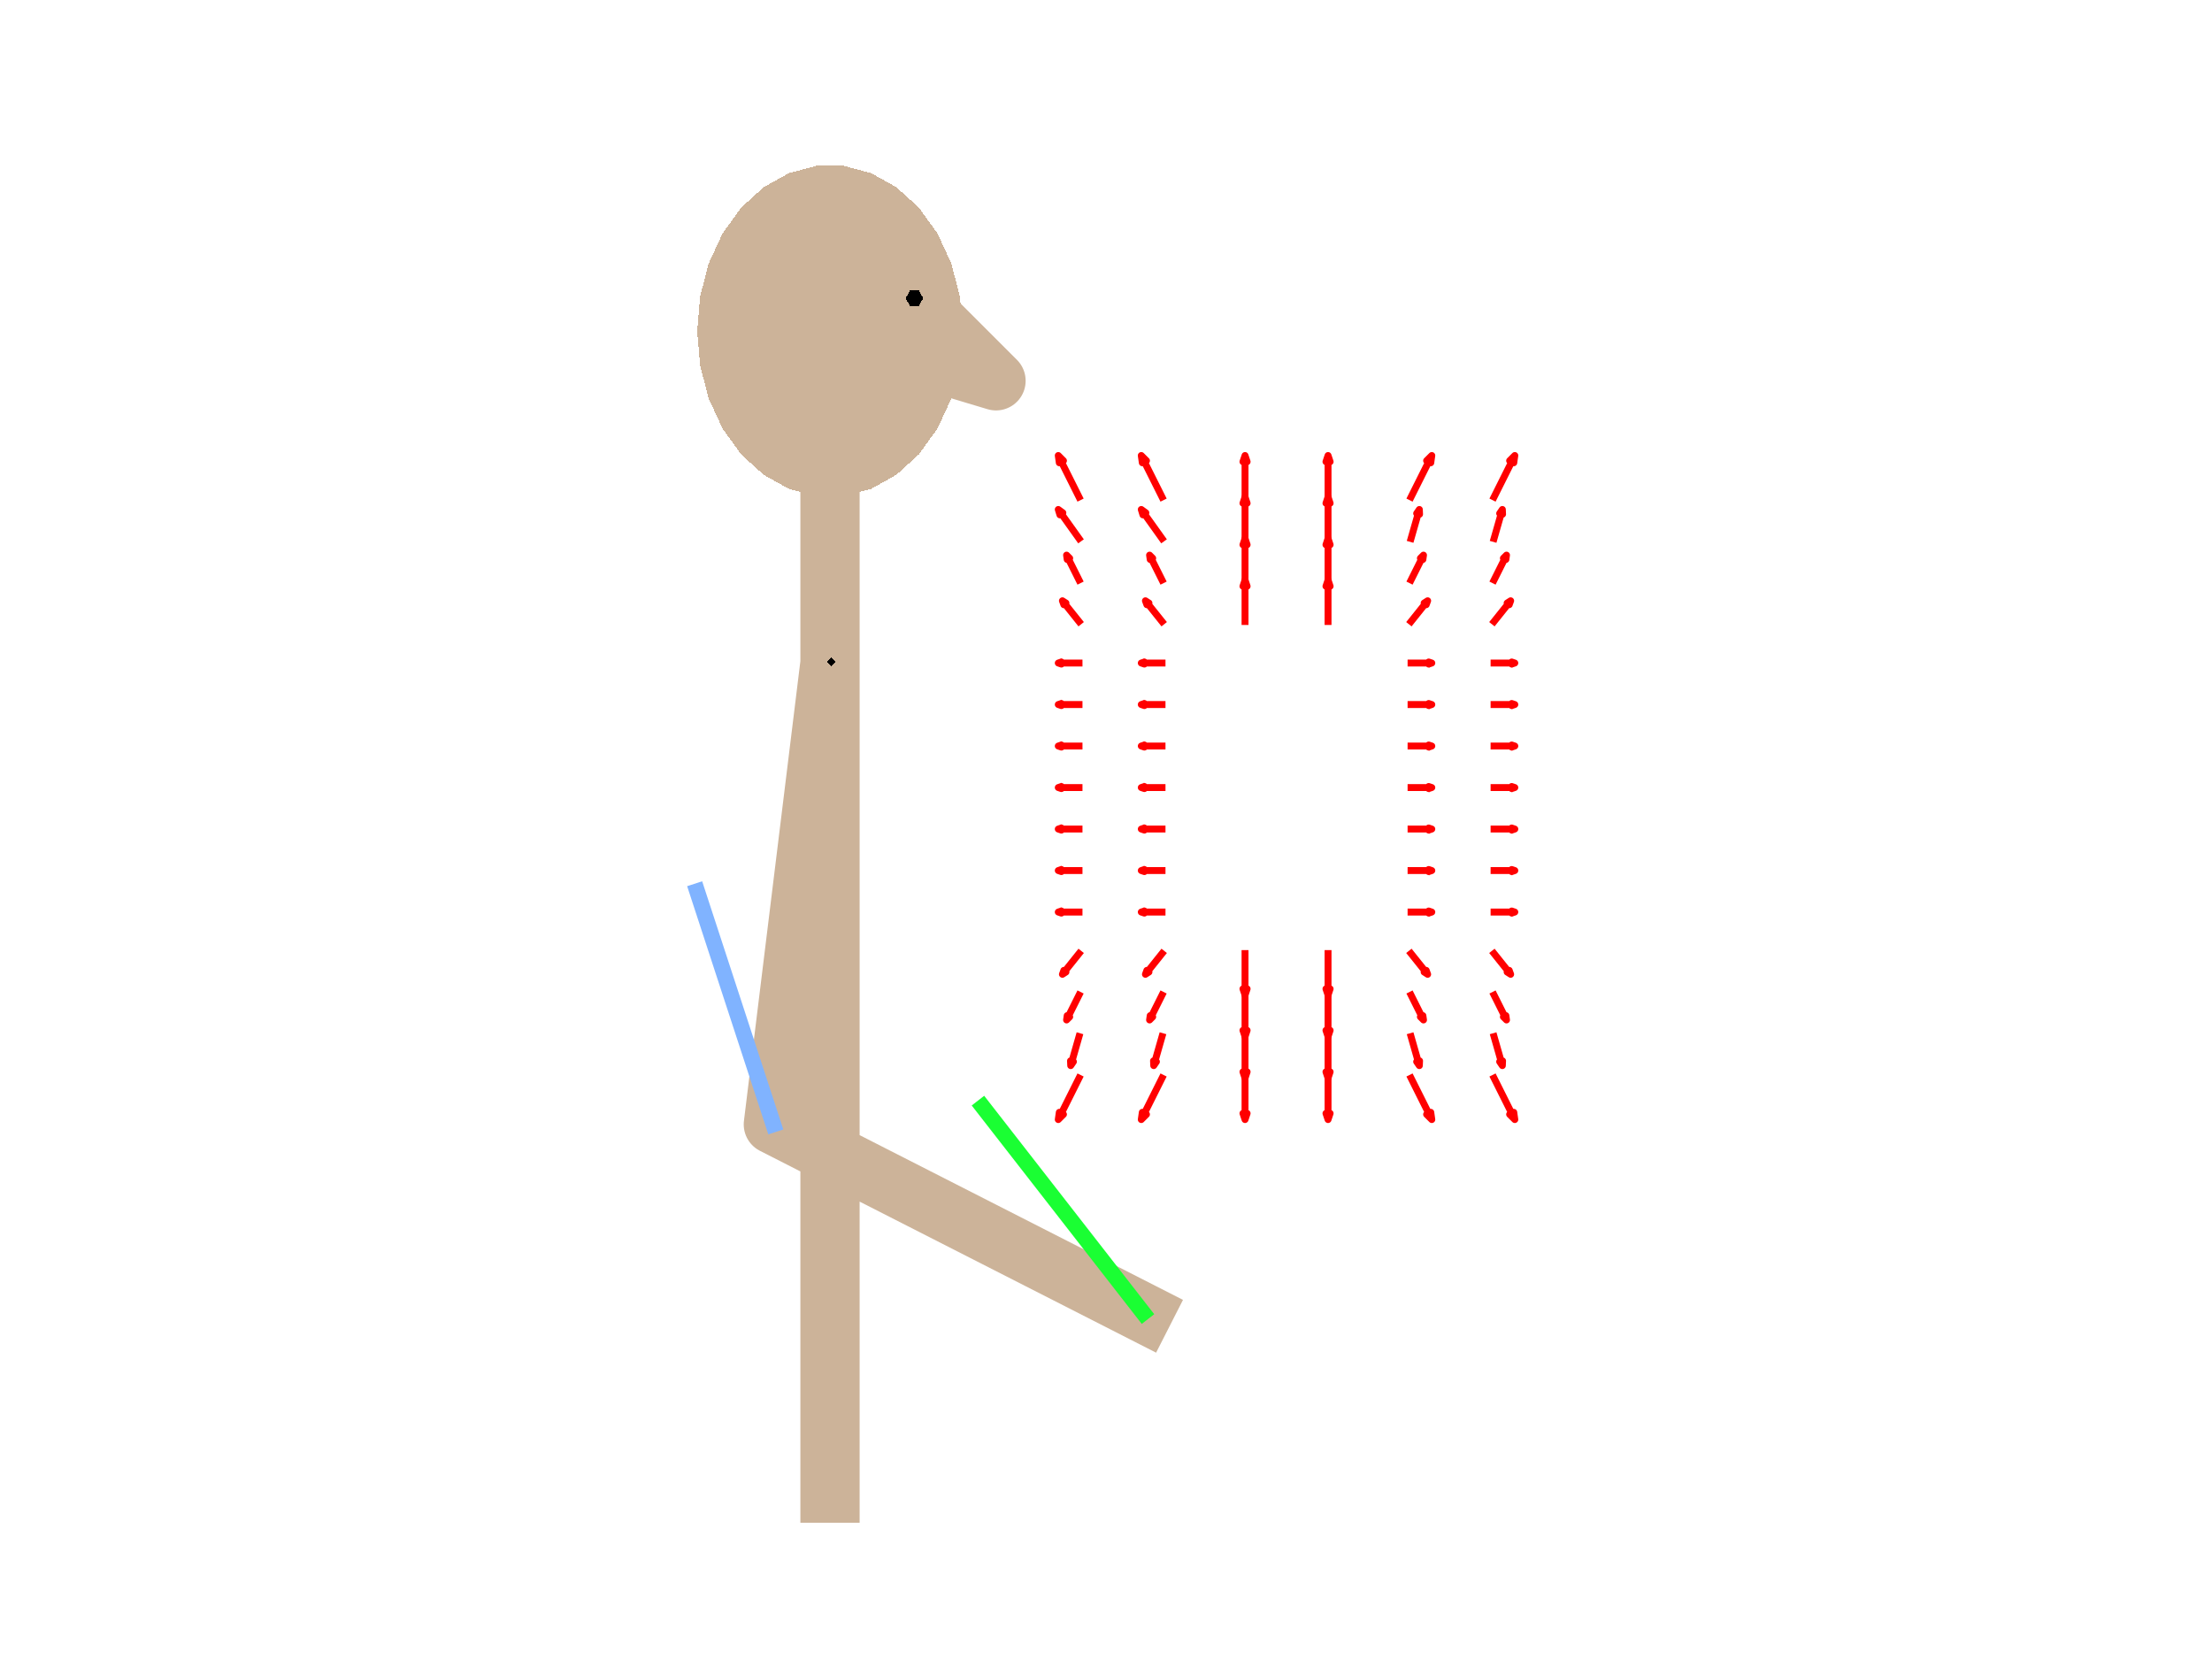 <?xml version="1.0"?>
<!DOCTYPE svg PUBLIC '-//W3C//DTD SVG 1.0//EN'
          'http://www.w3.org/TR/2001/REC-SVG-20010904/DTD/svg10.dtd'>
<svg xmlns:xlink="http://www.w3.org/1999/xlink" style="fill-opacity:1; color-rendering:auto; color-interpolation:auto; stroke:black; text-rendering:auto; stroke-linecap:square; stroke-miterlimit:10; stroke-opacity:1; shape-rendering:auto; fill:black; stroke-dasharray:none; font-weight:normal; stroke-width:1; font-family:'Dialog'; font-style:normal; stroke-linejoin:miter; font-size:12px; stroke-dashoffset:0; image-rendering:auto;" width="560" height="420" xmlns="http://www.w3.org/2000/svg"
><rect width="100%" height="100%" fill="#333333" stroke="none"/><!--Generated by the Batik Graphics2D SVG Generator--><defs id="genericDefs"
  /><g
  ><defs id="defs1"
    ><clipPath clipPathUnits="userSpaceOnUse" id="clipPath1"
      ><path d="M0 0 L560 0 L560 420 L0 420 L0 0 Z"
      /></clipPath
    ></defs
    ><g style="fill:white; stroke:white;"
    ><rect x="0" y="0" width="560" style="clip-path:url(#clipPath1); stroke:none;" height="420"
    /></g
    ><g style="fill:white; text-rendering:optimizeSpeed; color-rendering:optimizeSpeed; image-rendering:optimizeSpeed; shape-rendering:crispEdges; color-interpolation:sRGB; stroke:white;"
    ><rect x="0" width="560" height="420" y="0" style="stroke:none;"
    /></g
    ><g style="stroke-linecap:butt; fill:rgb(204,179,153); text-rendering:geometricPrecision; color-rendering:optimizeQuality; image-rendering:optimizeQuality; stroke-linejoin:round; color-interpolation:linearRGB; stroke:rgb(204,179,153); stroke-width:15;"
    ><path d="M210.127 378 L210.127 83.799 L252.156 96.407 L231.142 75.393 L210.127 96.407 L210.127 167.856 L195.786 284.659 L289.405 332.361" style="fill:none; fill-rule:evenodd;"
    /></g
    ><g style="fill:rgb(204,179,153); text-rendering:optimizeSpeed; color-rendering:optimizeSpeed; image-rendering:optimizeSpeed; shape-rendering:crispEdges; color-interpolation:sRGB; stroke:rgb(204,179,153);"
    ><path style="stroke:none;" d="M199.737 123.77 L213.642 125.597 L220.517 123.77 Z"
      /><path style="stroke:none;" d="M240.843 66.704 L177.239 75.06 L243.015 75.06 Z"
      /><path style="stroke:none;" d="M199.737 123.77 L206.613 125.597 L213.642 125.597 Z"
      /><path style="stroke:none;" d="M232.625 52.565 L187.629 52.565 L182.926 59.095 Z"
      /><path style="stroke:none;" d="M232.625 115.032 L182.926 108.502 L187.629 115.032 Z"
      /><path style="stroke:none;" d="M240.843 66.704 L179.411 66.704 L177.239 75.06 Z"
      /><path style="stroke:none;" d="M199.737 123.77 L220.517 123.77 L193.316 120.197 Z"
      /><path style="stroke:none;" d="M193.316 120.197 L220.517 123.77 L226.939 120.197 Z"
      /><path style="stroke:none;" d="M240.843 100.893 L177.239 92.537 L179.411 100.893 Z"
      /><path style="stroke:none;" d="M237.329 108.502 L179.411 100.893 L182.926 108.502 Z"
      /><path style="stroke:none;" d="M243.015 92.537 L176.504 83.799 L177.239 92.537 Z"
      /><path style="stroke:none;" d="M243.015 75.06 L177.239 75.06 L176.504 83.799 Z"
      /><path style="stroke:none;" d="M179.411 66.704 L237.329 59.095 L182.926 59.095 Z"
      /><path style="stroke:none;" d="M193.316 47.401 L226.939 47.401 L220.517 43.827 Z"
      /><path style="stroke:none;" d="M182.926 59.095 L237.329 59.095 L232.625 52.565 Z"
      /><path style="stroke:none;" d="M187.629 52.565 L226.939 47.401 L193.316 47.401 Z"
      /><path style="stroke:none;" d="M199.737 43.827 L193.316 47.401 L220.517 43.827 Z"
      /><path style="stroke:none;" d="M199.737 43.827 L220.517 43.827 L213.642 42 Z"
      /><path style="stroke:none;" d="M206.613 42 L199.737 43.827 L213.642 42 Z"
      /><path style="stroke:none;" d="M226.939 47.401 L187.629 52.565 L232.625 52.565 Z"
      /><path style="stroke:none;" d="M237.329 59.095 L179.411 66.704 L240.843 66.704 Z"
      /><path style="stroke:none;" d="M243.015 75.06 L176.504 83.799 L243.75 83.799 Z"
      /><path style="stroke:none;" d="M243.75 83.799 L176.504 83.799 L243.015 92.537 Z"
      /><path style="stroke:none;" d="M240.843 100.893 L179.411 100.893 L237.329 108.502 Z"
      /><path style="stroke:none;" d="M243.015 92.537 L177.239 92.537 L240.843 100.893 Z"
      /><path style="stroke:none;" d="M226.939 120.197 L187.629 115.032 L193.316 120.197 Z"
      /><path style="stroke:none;" d="M232.625 115.032 L187.629 115.032 L226.939 120.197 Z"
      /><path style="stroke:none;" d="M237.329 108.502 L182.926 108.502 L232.625 115.032 Z"
      /><path d="M211.618 167.5 L210.5 166.382 L209.382 167.5 L210.5 168.618 L211.618 167.5 Z" style="fill:black; stroke:none;"
      /><path d="M196.618 284.5 L195.5 283.382 L194.382 284.5 L195.5 285.618 L196.618 284.5 Z" style="fill:black; stroke:none;"
      /><path d="M290.618 332.5 L289.5 331.382 L288.382 332.5 L289.5 333.618 L290.618 332.5 Z" style="fill:black; stroke:none;"
      /><path d="M233.736 75.5 L232.618 73.564 L230.382 73.564 L229.264 75.5 L230.382 77.436 L232.618 77.436 L233.736 75.5 Z" style="fill:black; stroke:none;"
    /></g
    ><g style="stroke-linecap:butt; fill:rgb(128,179,255); text-rendering:geometricPrecision; color-rendering:optimizeQuality; image-rendering:optimizeQuality; stroke-linejoin:round; color-interpolation:linearRGB; stroke:rgb(128,179,255); stroke-width:4;"
    ><line y2="284.659" style="fill:none;" x1="176.483" x2="195.786" y1="225.631"
      /><line x1="248.809" x2="289.405" y1="280.219" style="fill:none; stroke:rgb(26,255,51);" y2="332.361"
      /><path d="M273.17 125.827 L268.495 116.476 L269.23 116.633 L267.917 115.32 L268.179 117.159 L268.495 116.476" style="fill:none; stroke-width:1.75; fill-rule:evenodd; stroke:red;"
      /><path d="M273.17 136.334 L268.495 129.788 L269.072 129.82 L267.917 128.98 L268.337 130.345 L268.495 129.788" style="fill:none; stroke-width:1.75; fill-rule:evenodd; stroke:red;"
      /><path d="M273.17 146.842 L270.365 141.231 L270.806 141.325 L270.018 140.537 L270.176 141.641 L270.365 141.231" style="fill:none; stroke-width:1.75; fill-rule:evenodd; stroke:red;"
      /><path d="M273.17 157.349 L269.43 152.673 L269.861 152.673 L268.967 152.095 L269.335 153.094 L269.43 152.673" style="fill:none; stroke-width:1.75; fill-rule:evenodd; stroke:red;"
      /><path d="M273.17 167.856 L268.495 167.856 L268.705 167.593 L267.917 167.856 L268.705 168.119 L268.495 167.856" style="fill:none; stroke-width:1.75; fill-rule:evenodd; stroke:red;"
      /><path d="M273.17 178.363 L268.495 178.363 L268.705 178.101 L267.917 178.363 L268.705 178.626 L268.495 178.363" style="fill:none; stroke-width:1.75; fill-rule:evenodd; stroke:red;"
      /><path d="M273.17 188.87 L268.495 188.87 L268.705 188.608 L267.917 188.87 L268.705 189.133 L268.495 188.87" style="fill:none; stroke-width:1.75; fill-rule:evenodd; stroke:red;"
      /><path d="M273.17 199.378 L268.495 199.378 L268.705 199.115 L267.917 199.378 L268.705 199.64 L268.495 199.378" style="fill:none; stroke-width:1.75; fill-rule:evenodd; stroke:red;"
      /><path d="M273.17 209.885 L268.495 209.885 L268.705 209.622 L267.917 209.885 L268.705 210.148 L268.495 209.885" style="fill:none; stroke-width:1.75; fill-rule:evenodd; stroke:red;"
      /><path d="M273.17 220.392 L268.495 220.392 L268.705 220.129 L267.917 220.392 L268.705 220.655 L268.495 220.392" style="fill:none; stroke-width:1.75; fill-rule:evenodd; stroke:red;"
      /><path d="M273.17 230.899 L268.495 230.899 L268.705 230.637 L267.917 230.899 L268.705 231.162 L268.495 230.899" style="fill:none; stroke-width:1.75; fill-rule:evenodd; stroke:red;"
      /><path d="M273.17 241.406 L269.43 246.082 L269.335 245.662 L268.967 246.66 L269.861 246.082 L269.43 246.082" style="fill:none; stroke-width:1.75; fill-rule:evenodd; stroke:red;"
      /><path d="M273.17 251.914 L270.365 257.524 L270.176 257.115 L270.018 258.218 L270.806 257.43 L270.365 257.524" style="fill:none; stroke-width:1.75; fill-rule:evenodd; stroke:red;"
      /><path d="M273.17 262.421 L271.3 268.967 L271.016 268.568 L271.069 269.776 L271.752 268.778 L271.3 268.967" style="fill:none; stroke-width:1.75; fill-rule:evenodd; stroke:red;"
      /><path d="M273.17 272.928 L268.495 282.279 L268.179 281.596 L267.917 283.435 L269.23 282.122 L268.495 282.279" style="fill:none; stroke-width:1.75; fill-rule:evenodd; stroke:red;"
      /><path d="M294.185 125.827 L289.509 116.476 L290.245 116.633 L288.931 115.32 L289.194 117.159 L289.509 116.476" style="fill:none; stroke-width:1.75; fill-rule:evenodd; stroke:red;"
      /><path d="M294.185 136.334 L289.509 129.788 L290.087 129.82 L288.931 128.98 L289.351 130.345 L289.509 129.788" style="fill:none; stroke-width:1.75; fill-rule:evenodd; stroke:red;"
      /><path d="M294.185 146.842 L291.379 141.231 L291.821 141.325 L291.033 140.537 L291.19 141.641 L291.379 141.231" style="fill:none; stroke-width:1.75; fill-rule:evenodd; stroke:red;"
      /><path d="M294.185 157.349 L290.444 152.673 L290.875 152.673 L289.982 152.095 L290.35 153.094 L290.444 152.673" style="fill:none; stroke-width:1.75; fill-rule:evenodd; stroke:red;"
      /><path d="M294.185 167.856 L289.509 167.856 L289.719 167.593 L288.931 167.856 L289.719 168.119 L289.509 167.856" style="fill:none; stroke-width:1.75; fill-rule:evenodd; stroke:red;"
      /><path d="M294.185 178.363 L289.509 178.363 L289.719 178.101 L288.931 178.363 L289.719 178.626 L289.509 178.363" style="fill:none; stroke-width:1.75; fill-rule:evenodd; stroke:red;"
      /><path d="M294.185 188.87 L289.509 188.87 L289.719 188.608 L288.931 188.87 L289.719 189.133 L289.509 188.87" style="fill:none; stroke-width:1.75; fill-rule:evenodd; stroke:red;"
      /><path d="M294.185 199.378 L289.509 199.378 L289.719 199.115 L288.931 199.378 L289.719 199.64 L289.509 199.378" style="fill:none; stroke-width:1.75; fill-rule:evenodd; stroke:red;"
      /><path d="M294.185 209.885 L289.509 209.885 L289.719 209.622 L288.931 209.885 L289.719 210.148 L289.509 209.885" style="fill:none; stroke-width:1.75; fill-rule:evenodd; stroke:red;"
      /><path d="M294.185 220.392 L289.509 220.392 L289.719 220.129 L288.931 220.392 L289.719 220.655 L289.509 220.392" style="fill:none; stroke-width:1.75; fill-rule:evenodd; stroke:red;"
      /><path d="M294.185 230.899 L289.509 230.899 L289.719 230.637 L288.931 230.899 L289.719 231.162 L289.509 230.899" style="fill:none; stroke-width:1.75; fill-rule:evenodd; stroke:red;"
      /><path d="M294.185 241.406 L290.444 246.082 L290.35 245.662 L289.982 246.66 L290.875 246.082 L290.444 246.082" style="fill:none; stroke-width:1.75; fill-rule:evenodd; stroke:red;"
      /><path d="M294.185 251.914 L291.379 257.524 L291.19 257.115 L291.033 258.218 L291.821 257.43 L291.379 257.524" style="fill:none; stroke-width:1.75; fill-rule:evenodd; stroke:red;"
      /><path d="M294.185 262.421 L292.314 268.967 L292.031 268.568 L292.083 269.776 L292.766 268.778 L292.314 268.967" style="fill:none; stroke-width:1.75; fill-rule:evenodd; stroke:red;"
      /><path d="M294.185 272.928 L289.509 282.279 L289.194 281.596 L288.931 283.435 L290.245 282.122 L289.509 282.279" style="fill:none; stroke-width:1.75; fill-rule:evenodd; stroke:red;"
      /><path d="M315.199 125.827 L315.199 116.476 L315.724 116.896 L315.199 115.32 L314.674 116.896 L315.199 116.476" style="fill:none; stroke-width:1.75; fill-rule:evenodd; stroke:red;"
      /><path d="M315.199 136.334 L315.199 126.983 L315.724 127.403 L315.199 125.827 L314.674 127.403 L315.199 126.983" style="fill:none; stroke-width:1.75; fill-rule:evenodd; stroke:red;"
      /><path d="M315.199 146.842 L315.199 137.49 L315.724 137.911 L315.199 136.334 L314.674 137.911 L315.199 137.49" style="fill:none; stroke-width:1.75; fill-rule:evenodd; stroke:red;"
      /><path d="M315.199 157.349 L315.199 147.998 L315.724 148.418 L315.199 146.842 L314.674 148.418 L315.199 147.998" style="fill:none; stroke-width:1.75; fill-rule:evenodd; stroke:red;"
      /><path d="M315.199 241.406 L315.199 250.758 L314.674 250.338 L315.199 251.914 L315.724 250.338 L315.199 250.758" style="fill:none; stroke-width:1.75; fill-rule:evenodd; stroke:red;"
      /><path d="M315.199 251.914 L315.199 261.265 L314.674 260.845 L315.199 262.421 L315.724 260.845 L315.199 261.265" style="fill:none; stroke-width:1.75; fill-rule:evenodd; stroke:red;"
      /><path d="M315.199 262.421 L315.199 271.772 L314.674 271.352 L315.199 272.928 L315.724 271.352 L315.199 271.772" style="fill:none; stroke-width:1.75; fill-rule:evenodd; stroke:red;"
      /><path d="M315.199 272.928 L315.199 282.279 L314.674 281.859 L315.199 283.435 L315.724 281.859 L315.199 282.279" style="fill:none; stroke-width:1.75; fill-rule:evenodd; stroke:red;"
      /><path d="M336.214 125.827 L336.214 116.476 L336.739 116.896 L336.214 115.32 L335.688 116.896 L336.214 116.476" style="fill:none; stroke-width:1.75; fill-rule:evenodd; stroke:red;"
      /><path d="M336.214 136.334 L336.214 126.983 L336.739 127.403 L336.214 125.827 L335.688 127.403 L336.214 126.983" style="fill:none; stroke-width:1.75; fill-rule:evenodd; stroke:red;"
      /><path d="M336.214 146.842 L336.214 137.49 L336.739 137.911 L336.214 136.334 L335.688 137.911 L336.214 137.49" style="fill:none; stroke-width:1.75; fill-rule:evenodd; stroke:red;"
      /><path d="M336.214 157.349 L336.214 147.998 L336.739 148.418 L336.214 146.842 L335.688 148.418 L336.214 147.998" style="fill:none; stroke-width:1.75; fill-rule:evenodd; stroke:red;"
      /><path d="M336.214 241.406 L336.214 250.758 L335.688 250.338 L336.214 251.914 L336.739 250.338 L336.214 250.758" style="fill:none; stroke-width:1.75; fill-rule:evenodd; stroke:red;"
      /><path d="M336.214 251.914 L336.214 261.265 L335.688 260.845 L336.214 262.421 L336.739 260.845 L336.214 261.265" style="fill:none; stroke-width:1.75; fill-rule:evenodd; stroke:red;"
      /><path d="M336.214 262.421 L336.214 271.772 L335.688 271.352 L336.214 272.928 L336.739 271.352 L336.214 271.772" style="fill:none; stroke-width:1.75; fill-rule:evenodd; stroke:red;"
      /><path d="M336.214 272.928 L336.214 282.279 L335.688 281.859 L336.214 283.435 L336.739 281.859 L336.214 282.279" style="fill:none; stroke-width:1.75; fill-rule:evenodd; stroke:red;"
      /><path d="M357.228 125.827 L361.904 116.476 L362.219 117.159 L362.481 115.32 L361.168 116.633 L361.904 116.476" style="fill:none; stroke-width:1.75; fill-rule:evenodd; stroke:red;"
      /><path d="M357.228 136.334 L359.098 129.788 L359.382 130.188 L359.329 128.98 L358.646 129.978 L359.098 129.788" style="fill:none; stroke-width:1.75; fill-rule:evenodd; stroke:red;"
      /><path d="M357.228 146.842 L360.033 141.231 L360.222 141.641 L360.38 140.537 L359.592 141.325 L360.033 141.231" style="fill:none; stroke-width:1.75; fill-rule:evenodd; stroke:red;"
      /><path d="M357.228 157.349 L360.968 152.673 L361.063 153.094 L361.431 152.095 L360.538 152.673 L360.968 152.673" style="fill:none; stroke-width:1.75; fill-rule:evenodd; stroke:red;"
      /><path d="M357.228 167.856 L361.904 167.856 L361.693 168.119 L362.481 167.856 L361.693 167.593 L361.904 167.856" style="fill:none; stroke-width:1.75; fill-rule:evenodd; stroke:red;"
      /><path d="M357.228 178.363 L361.904 178.363 L361.693 178.626 L362.481 178.363 L361.693 178.101 L361.904 178.363" style="fill:none; stroke-width:1.75; fill-rule:evenodd; stroke:red;"
      /><path d="M357.228 188.87 L361.904 188.87 L361.693 189.133 L362.481 188.87 L361.693 188.608 L361.904 188.87" style="fill:none; stroke-width:1.75; fill-rule:evenodd; stroke:red;"
      /><path d="M357.228 199.378 L361.904 199.378 L361.693 199.64 L362.481 199.378 L361.693 199.115 L361.904 199.378" style="fill:none; stroke-width:1.75; fill-rule:evenodd; stroke:red;"
      /><path d="M357.228 209.885 L361.904 209.885 L361.693 210.148 L362.481 209.885 L361.693 209.622 L361.904 209.885" style="fill:none; stroke-width:1.75; fill-rule:evenodd; stroke:red;"
      /><path d="M357.228 220.392 L361.904 220.392 L361.693 220.655 L362.481 220.392 L361.693 220.129 L361.904 220.392" style="fill:none; stroke-width:1.75; fill-rule:evenodd; stroke:red;"
      /><path d="M357.228 230.899 L361.904 230.899 L361.693 231.162 L362.481 230.899 L361.693 230.637 L361.904 230.899" style="fill:none; stroke-width:1.75; fill-rule:evenodd; stroke:red;"
      /><path d="M357.228 241.406 L360.968 246.082 L360.538 246.082 L361.431 246.66 L361.063 245.662 L360.968 246.082" style="fill:none; stroke-width:1.75; fill-rule:evenodd; stroke:red;"
      /><path d="M357.228 251.914 L360.033 257.524 L359.592 257.43 L360.38 258.218 L360.222 257.115 L360.033 257.524" style="fill:none; stroke-width:1.75; fill-rule:evenodd; stroke:red;"
      /><path d="M357.228 262.421 L359.098 268.967 L358.646 268.778 L359.329 269.776 L359.382 268.568 L359.098 268.967" style="fill:none; stroke-width:1.75; fill-rule:evenodd; stroke:red;"
      /><path d="M357.228 272.928 L361.904 282.279 L361.168 282.122 L362.481 283.435 L362.219 281.596 L361.904 282.279" style="fill:none; stroke-width:1.75; fill-rule:evenodd; stroke:red;"
      /><path d="M378.242 125.827 L382.918 116.476 L383.233 117.159 L383.496 115.32 L382.183 116.633 L382.918 116.476" style="fill:none; stroke-width:1.75; fill-rule:evenodd; stroke:red;"
      /><path d="M378.242 136.334 L380.113 129.788 L380.396 130.188 L380.344 128.98 L379.661 129.978 L380.113 129.788" style="fill:none; stroke-width:1.75; fill-rule:evenodd; stroke:red;"
      /><path d="M378.242 146.842 L381.048 141.231 L381.237 141.641 L381.394 140.537 L380.606 141.325 L381.048 141.231" style="fill:none; stroke-width:1.75; fill-rule:evenodd; stroke:red;"
      /><path d="M378.242 157.349 L381.983 152.673 L382.077 153.094 L382.445 152.095 L381.552 152.673 L381.983 152.673" style="fill:none; stroke-width:1.75; fill-rule:evenodd; stroke:red;"
      /><path d="M378.242 167.856 L382.918 167.856 L382.708 168.119 L383.496 167.856 L382.708 167.593 L382.918 167.856" style="fill:none; stroke-width:1.75; fill-rule:evenodd; stroke:red;"
      /><path d="M378.242 178.363 L382.918 178.363 L382.708 178.626 L383.496 178.363 L382.708 178.101 L382.918 178.363" style="fill:none; stroke-width:1.75; fill-rule:evenodd; stroke:red;"
      /><path d="M378.242 188.87 L382.918 188.87 L382.708 189.133 L383.496 188.87 L382.708 188.608 L382.918 188.87" style="fill:none; stroke-width:1.75; fill-rule:evenodd; stroke:red;"
      /><path d="M378.242 199.378 L382.918 199.378 L382.708 199.64 L383.496 199.378 L382.708 199.115 L382.918 199.378" style="fill:none; stroke-width:1.75; fill-rule:evenodd; stroke:red;"
      /><path d="M378.242 209.885 L382.918 209.885 L382.708 210.148 L383.496 209.885 L382.708 209.622 L382.918 209.885" style="fill:none; stroke-width:1.75; fill-rule:evenodd; stroke:red;"
      /><path d="M378.242 220.392 L382.918 220.392 L382.708 220.655 L383.496 220.392 L382.708 220.129 L382.918 220.392" style="fill:none; stroke-width:1.75; fill-rule:evenodd; stroke:red;"
      /><path d="M378.242 230.899 L382.918 230.899 L382.708 231.162 L383.496 230.899 L382.708 230.637 L382.918 230.899" style="fill:none; stroke-width:1.75; fill-rule:evenodd; stroke:red;"
      /><path d="M378.242 241.406 L381.983 246.082 L381.552 246.082 L382.445 246.66 L382.077 245.662 L381.983 246.082" style="fill:none; stroke-width:1.75; fill-rule:evenodd; stroke:red;"
      /><path d="M378.242 251.914 L381.048 257.524 L380.606 257.43 L381.394 258.218 L381.237 257.115 L381.048 257.524" style="fill:none; stroke-width:1.75; fill-rule:evenodd; stroke:red;"
      /><path d="M378.242 262.421 L380.113 268.967 L379.661 268.778 L380.344 269.776 L380.396 268.568 L380.113 268.967" style="fill:none; stroke-width:1.75; fill-rule:evenodd; stroke:red;"
      /><path d="M378.242 272.928 L382.918 282.279 L382.183 282.122 L383.496 283.435 L383.233 281.596 L382.918 282.279" style="fill:none; stroke-width:1.75; fill-rule:evenodd; stroke:red;"
    /></g
  ></g
></svg
>

